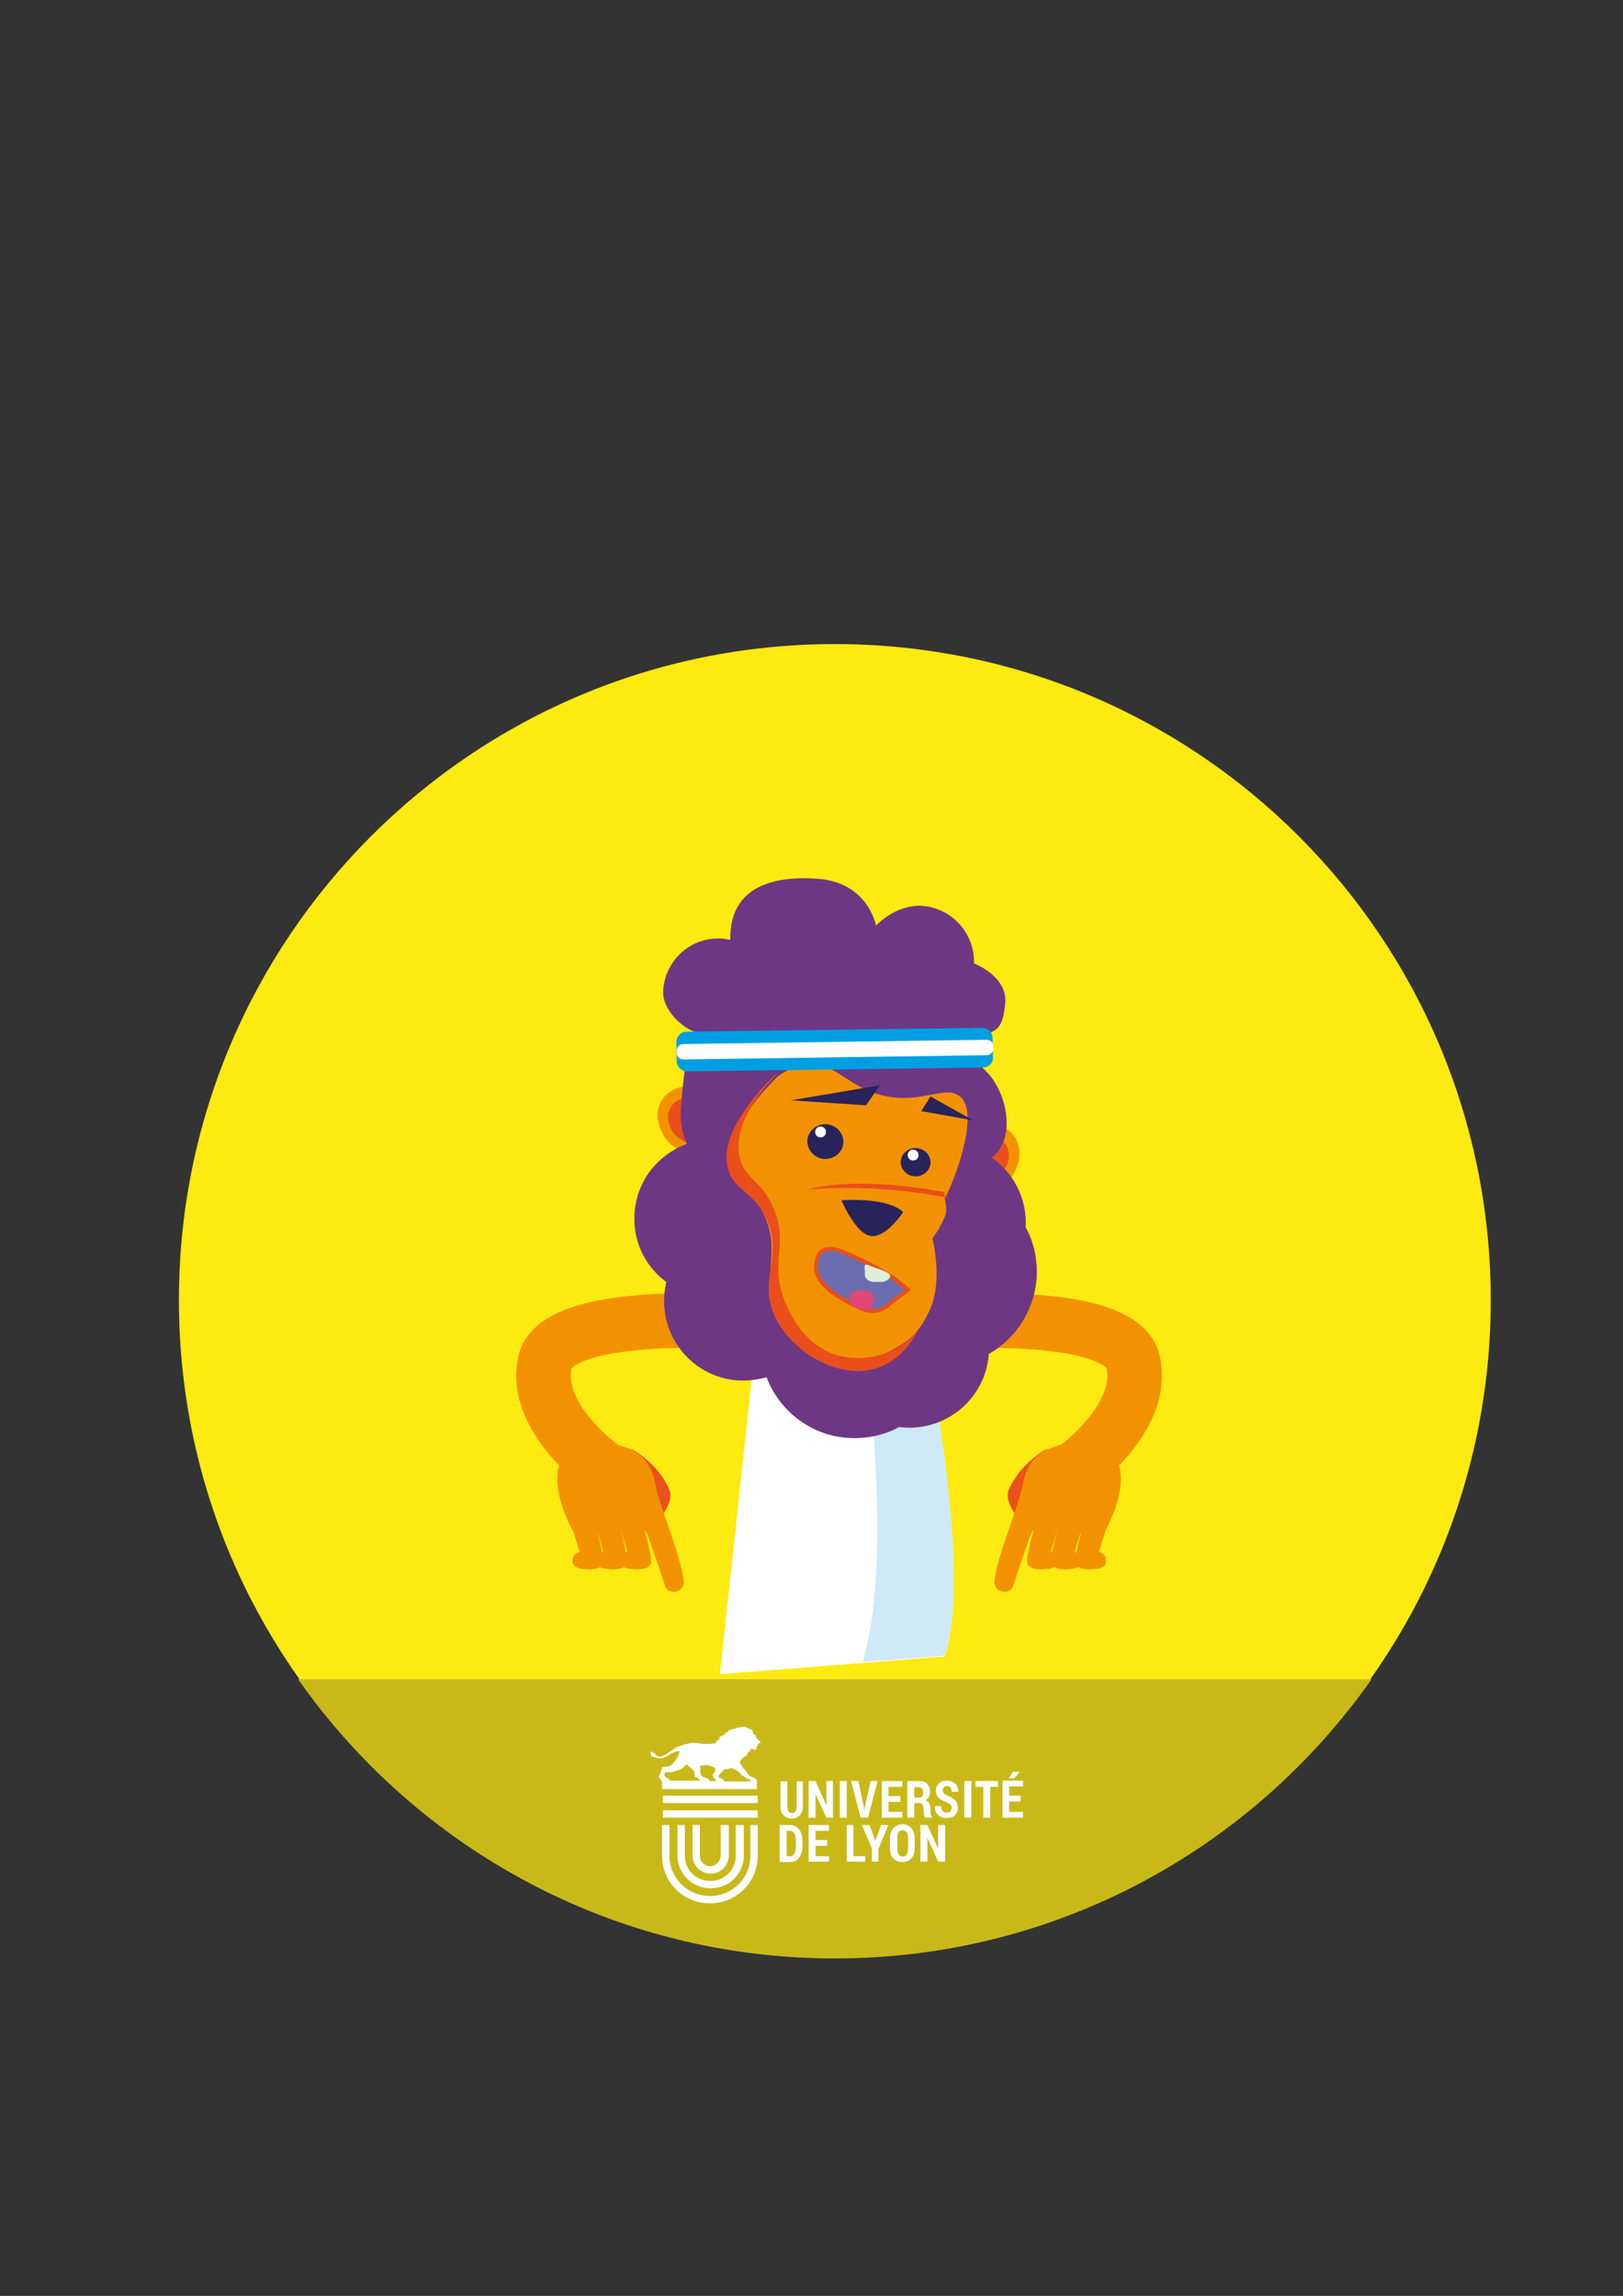 <?xml version="1.0" encoding="utf-8"?>
<!-- Generator: Adobe Illustrator 22.1.0, SVG Export Plug-In . SVG Version: 6.00 Build 0)  -->
<svg version="1.1" id="Calque_1" xmlns="http://www.w3.org/2000/svg" xmlns:xlink="http://www.w3.org/1999/xlink" x="0px" y="0px"
	 viewBox="0 0 420.9 595.3" style="enable-background:new 0 0 420.9 595.3;" xml:space="preserve">
<rect x="0" y="0" width="420.9" height="595.3" fill="#333333" stroke="none"/>
<style type="text/css">
	.st0{clip-path:url(#SVGID_2_);fill:#FCEA10;}
	.st1{clip-path:url(#SVGID_4_);}
	.st2{fill:#FFFFFF;}
	.st3{fill:#CEE9F8;}
	.st4{display:none;fill:#E9511D;}
	.st5{fill:#F29201;}
	.st6{display:none;fill:#F29201;}
	.st7{fill:#E9511D;}
	.st8{fill:#F39200;}
	.st9{fill:#E94E1B;}
	.st10{fill:#6E3784;}
	.st11{display:none;}
	.st12{display:inline;fill:#F39200;}
	.st13{display:inline;fill:#E94E1B;}
	.st14{fill:#29235C;}
	.st15{fill:#FFFFFF;stroke:#FFFFFF;stroke-miterlimit:10;}
	.st16{display:inline;fill:#FFFFFF;}
	.st17{display:none;fill:#E94E1B;}
	.st18{fill:#6C6DB1;stroke:#E94E1B;stroke-miterlimit:10;}
	.st19{fill:#DE4875;}
	.st20{fill:#DEEDD7;}
	.st21{fill:#009FE3;}
	.st22{clip-path:url(#SVGID_6_);fill:#C9B918;}
	.st23{clip-path:url(#SVGID_8_);}
</style>
<g id="rond">
	<g>
		<defs>
			<rect id="SVGID_1_" x="6" y="-5.6" width="420.9" height="595.3"/>
		</defs>
		<clipPath id="SVGID_2_">
			<use xlink:href="#SVGID_1_"  style="overflow:visible;"/>
		</clipPath>
		<path class="st0" d="M46.4,337.1c0-93.9,76.1-170.1,170.1-170.1s170.1,76.1,170.1,170.1s-76.1,170.1-170.1,170.1
			S46.4,431,46.4,337.1"/>
	</g>
</g>
<g>
	<g>
		<defs>
			<rect id="SVGID_3_" x="6" y="-5" width="420.9" height="595.3"/>
		</defs>
		<clipPath id="SVGID_4_">
			<use xlink:href="#SVGID_3_"  style="overflow:visible;"/>
		</clipPath>
		<g id="tony" class="st1">
			<g id="arms">
				<g id="tshirt">
					<path class="st2" d="M186.7,434.1l10.4-96.8l33-34.3c0,0,24.8,95.6,14.9,126.5L186.7,434.1z"/>
					<path class="st3" d="M197,337.3l-2.1,17.5c10.2-1,20.2-4.1,28.6-10.8c0,0,8.9,58.3,0.2,86.9l21.3-1.6
						c9.9-30.9-14.9-126.5-14.9-126.5L197,337.3z"/>
					<path class="st4" d="M238.9,350.1l-1.2-14.1c0.6-0.1,15.4-1.3,30-0.3l-1,14.1C253.2,348.9,239.1,350.1,238.9,350.1"/>
					<path class="st4" d="M196.3,350.1c-0.1,0-14.3-1.2-27.8-0.3l-1-14.1c14.7-1,29.4,0.2,30,0.3L196.3,350.1z"/>
				</g>
				<path id="right-arm" class="st5" d="M156.7,388c-1.4,0-2.8-0.4-4-1.3c-0.9-0.6-22.4-15.8-18.3-34.9c2.8-13,21.6-15.5,35.5-16.3
					c13.8-0.7,27,0.4,27.6,0.4c3.9,0.3,6.8,3.8,6.5,7.7s-3.8,6.8-7.7,6.5c-0.1,0-11.7-1-24-0.5c-20,0.8-23.7,4.8-24.1,5.2
					c-1,4.7,2.1,9.7,4.9,13c3.6,4.3,7.6,7.2,7.7,7.2c3.2,2.2,4,6.7,1.7,9.9C161.2,387,159,388,156.7,388"/>
				<path id="right-arm-hide" class="st6" d="M210,402.5c-0.8,1.2-1.9,2.1-3.3,2.6c-1,0.4-25.6,9.8-39.2-4.3
					c-9.2-9.6-0.8-26.6,6.3-38.6c7.1-11.8,15.4-22.2,15.7-22.7c2.4-3.1,6.9-3.5,10-1.1c3.1,2.4,3.5,6.9,1.1,10
					c-0.1,0.1-7.4,9.2-13.8,19.6c-10.5,17-9.2,22.4-9.1,22.9c3.3,3.5,9.2,3.7,13.5,3.2c5.6-0.6,10.2-2.3,10.3-2.4
					c3.6-1.4,7.8,0.4,9.2,4.1C211.7,398.2,211.3,400.6,210,402.5"/>
				<g id="right-hand">
					<path id="rigth-finger5" class="st7" d="M163.7,375.7c0,0,6.8,3.4,9.9,10.6c1.3,3.1-2.6,7.5-2.6,7.5L163.7,375.7z"/>
					<path id="rigth-finger4" class="st5" d="M148.5,396.8c-2.1-3.9-7.2-15.1-1-21c0,0,6.6-3.7,15.3-0.3c3.7,1.4,6.3,4.7,7,8.6
						c1.1,6.5,6.9,19.3,7.5,25.9c0.2,2.9-3.9,3.8-4.9,1.1V411c-1.2-3.9-3.5-10.2-4.5-13.1c-0.9-2.9-6.6-1.3-6.6-1.3l-10.5,1.6
						C150,398.1,149,397.6,148.5,396.8"/>
					<path id="rigth-finger3" class="st5" d="M148.7,393.4l-0.1,3.4l1.7,5.6c0,0-1.6,0.6-1.7,1.4c0,0.8-0.9,2.5,2.4,3
						c3.2,0.4,5-0.1,5.4-1.6c0.4-1.6-2.4-11.2-2.4-11.2L148.7,393.4z"/>
					<path id="rigth-finger2" class="st5" d="M154.9,393.4l-0.1,3.4l1.7,5.6c0,0-1.6,0.6-1.7,1.4c0,0.8-0.9,2.5,2.4,3
						c3.2,0.4,5-0.1,5.4-1.6c0.4-1.6-2.4-11.2-2.4-11.2L154.9,393.4z"/>
					<path id="rigth-finger1" class="st5" d="M161.1,393.4l-0.1,3.4l1.7,5.6c0,0-1.6,0.6-1.7,1.4c0,0.8-0.9,2.5,2.4,3
						c3.2,0.4,5-0.1,5.4-1.6c0.4-1.6-2.4-11.2-2.4-11.2L161.1,393.4z"/>
				</g>
				<path id="left-arm" class="st5" d="M278.5,388c-2.2,0-4.5-1.1-5.8-3c-2.2-3.2-1.4-7.6,1.8-9.9c3.8-2.7,14.2-12.1,12.5-20.3
					c-0.3-0.4-4-4.4-24.1-5.2c-12.2-0.5-23.8,0.5-24,0.5c-3.9,0.3-7.3-2.6-7.7-6.5c-0.3-3.9,2.6-7.3,6.5-7.7
					c0.6,0,13.8-1.2,27.6-0.4c13.9,0.7,32.7,3.2,35.5,16.3c4.1,19.2-17.4,34.3-18.3,34.9C281.3,387.6,279.9,388,278.5,388"/>
				<g id="left-hand">
					<path id="left-finger5" class="st7" d="M271.5,375.7c0,0-6.8,3.4-9.9,10.6c-1.3,3.1,2.6,7.5,2.6,7.5L271.5,375.7z"/>
					<path id="left-finger4" class="st5" d="M286.7,396.8c2.1-3.9,7.2-15.1,1-21c0,0-6.6-3.7-15.3-0.3c-3.7,1.4-6.3,4.7-7,8.6
						c-1.1,6.5-6.9,19.3-7.5,25.9c-0.2,2.9,3.9,3.8,4.9,1.1V411c1.2-3.9,3.5-10.2,4.5-13.1c0.9-2.9,6.6-1.3,6.6-1.3l10.5,1.6
						C285.2,398.1,286.2,397.6,286.7,396.8"/>
					<path id="left-finger3" class="st5" d="M286.6,393.4l0.1,3.4l-1.7,5.6c0,0,1.6,0.6,1.7,1.4c0,0.8,0.9,2.5-2.4,3
						c-3.2,0.4-5-0.1-5.4-1.6c-0.4-1.6,2.4-11.2,2.4-11.2L286.6,393.4z"/>
					<path id="left-finger2" class="st5" d="M280.3,393.4l0.1,3.4l-1.7,5.6c0,0,1.6,0.6,1.7,1.4c0,0.8,0.9,2.5-2.4,3
						c-3.2,0.4-5-0.1-5.4-1.6c-0.4-1.6,2.4-11.2,2.4-11.2L280.3,393.4z"/>
					<path id="left-finger1" class="st5" d="M274.1,393.4l0.1,3.4l-1.7,5.6c0,0,1.6,0.6,1.7,1.4c0,0.8,0.9,2.5-2.4,3
						c-3.2,0.4-5-0.1-5.4-1.6c-0.4-1.6,2.4-11.2,2.4-11.2L274.1,393.4z"/>
				</g>
				<path id="left-arm-hide" class="st6" d="M212.8,384c-0.3-2,0.5-4.4,2.4-5.9c3.1-2.6,7.8-2.5,10.7,0.1
					c3.4,3.1,14.8,11.2,23.3,8.3c0.4-0.3,4.1-4.4,2.1-23.2c-1.2-11.4-3.9-22-3.9-22.2c-0.9-3.6,1.7-7.2,5.8-8.2
					c4.1-0.9,9.1,4.8,9.1,4.8s3.2,12.6,4.3,25.6c1.2,13,1.3,30.9-12.2,35.6c-19.7,6.9-38.8-10.6-39.5-11.4
					C213.6,386.5,213,385.3,212.8,384"/>
			</g>
			<g id="ears">
				<g id="left-ear">
					<path class="st8" d="M250.9,292.9l1,16c0,0,9.1,2.7,12.1-7.3C265.7,296.2,261.7,288.4,250.9,292.9"/>
					<path class="st9" d="M253.3,295.8l0.6,9.9c0,0,5.6,1.7,7.5-4.5C262.5,297.8,260,293,253.3,295.8"/>
				</g>
				<g id="right-ear">
					<path id="right-ear-outside" class="st8" d="M188,284.3l-4.4,15.5c0,0-11.3,0.8-13-9.6C169.7,284.6,175.9,277.7,188,284.3"/>
					<path id="right-ear-inside" class="st9" d="M185,286.4l-3,10.4c0,0-7.6,0.5-8.7-6.4C172.7,286.5,176.9,281.9,185,286.4"/>
				</g>
			</g>
			<path id="mane" class="st10" d="M268.8,331.9c0.4-4.9-0.6-9.7-2.8-13.7c0.4-7.3-3.1-14.1-8.8-18c1.6-1.1,3-3.6,3.5-5.6
				c1.3-5.4-0.9-13.5-5.9-17.7c2.1-1.8,0-4.5,0.3-7.5c0.1-1.1,2-0.7,1.8-1.7c2.7-1,3.4-3.4,3.8-7.7c0.4-4.9-3.9-8.4-8.1-10.2
				c0.2-7.6-5.5-14.2-13.2-14.9c-4.6-0.4-9.2,2-12.2,5.1c-1.2-4.9-5.2-11.2-14.6-12.1c-11.5-1-22.1,1.8-23.1,13.3
				c-0.1,0.9-0.1,1.7-0.1,2.5c-0.6-0.1-1.3-0.3-1.9-0.3c-8-0.7-14.8,5.2-15.5,13.2c-0.5,5.4,5.6,10.4,8.5,11
				c-2.7,3.1-3.5,14.9-3.9,19.3c-0.3,3.4,0.2,6.7,1.5,9.7c-7.3,2.7-12.8,9.3-13.5,17.5c-0.7,7.4,2.6,14.2,8.2,18.3
				c-0.2,1-0.4,2-0.5,3.1c-1,11.3,7.3,21.4,18.7,22.4c2.7,0.2,5.3-0.1,7.8-0.8c3.2,8.5,11.1,14.9,20.7,15.7
				c4.9,0.4,9.7-0.6,13.7-2.8c0.3,0,0.6,0.1,0.8,0.1c11.3,1,21.4-7.3,22.4-18.7c0-0.1,0-0.2,0-0.3
				C263.1,347.3,268,340.3,268.8,331.9"/>
			<g id="full-face">
				<g id="reverse-face" class="st11">
					<path id="face-in_1_" class="st12" d="M207.2,320.7c-1.1-0.4-2.1-0.8-3-1.5c-3.7-2.7-10.1-8.9,0.6-14.5c0,0-4.1-16.2,0.4-21.6
						s11.2-1.8,15.2-2.2c4-0.4,11-11.8,20.9-3.5c21.8,27.4,2,23.1,0.9,31.7c-1.1,9.1,2.5,13.7-1.1,22.9c-6.8,17.4-25,23.4-26.9,1.7
						c0,0-1.2-8.1-2.4-10C210.6,321.9,207.2,320.7,207.2,320.7"/>
					<path id="reverse-face-in" class="st12" d="M243.5,319.5c1.1-0.4-0.9-4.8,0-5.5c3.7-2.7,3.2-6.5,3.4-15.5c0,0-0.9-2.2-5.4-7.6
						s-3.2-7.8-7.2-8.2c-4-0.4-26.5-12.1-23.9,0.5c6,28.6-3.1,17.4-8.9,27.9c-4.4,8,8.5,13.5,12.1,22.7c6.8,17.4,25,23.4,26.9,1.7
						c0,0,1.2-5.1,2.4-7s1.6-6.1,1.6-6.1"/>
					<path id="reverse-face-out" class="st13" d="M238.6,329.2c3.6-9.2,0-13.8,1.1-22.9c1-8.4,19.8-4.5,0.7-29.6
						c0.3,0.2,0.6,0.5,0.9,0.7c21.8,27.4,2,23.1,0.9,31.7c-1.1,9.1,2.5,13.7-1.1,22.9c-5.6,14.4-19,21-24.7,10.4
						C222.8,346.5,233.7,341.7,238.6,329.2"/>
				</g>
				<g id="face">
					<path id="face-in_3_" class="st8" d="M238.1,344.8c-0.4,0.5-1.3,1.6-2.7,2.7c0,0-2.6,2.1-6,3.5c-11.8,4.5-20.4-1.2-20.4-1.2
						c-4.2-2.6-6-6.4-7.2-9c-4.8-10.4,0.9-15.7-3.5-25.5c-3-6.8-6.8-6.5-8.3-11.7c-1.5-5.4,0.3-13.1,11.5-24.3
						c2.9-2.3,5.5-3.2,8-3.4c6.6-0.3,9.3,4.5,16.7,7.3c11.7,4.4,19.2-2.8,23.2,1.5c5.9,6.4-7.2,33.4-4.6,25.2
						c0.1,0.3,0.1,0.6,0.2,0.9c0.1,0.4,0.4,1.8,0.4,2.8c0,1.1-0.3,1.8-1,3.2c-0.5,1.1-1.3,2.6-2.6,4.3c0.3,1.3,2.3,9.7,0,16.8
						C240.4,342,238.1,344.8,238.1,344.8z"/>
					<path id="face-out" class="st9" d="M203.6,337.6c-4.3-10.4,1.3-15.2-3.3-25c-3.2-6.8-7-6.9-8.4-12.2c-2-7.7,3.9-15.9,9.6-22
						c-0.4,0.3-0.7,0.5-1.1,0.8c-12,12.4-12.9,19.8-11.5,24.2c1.6,5.3,6,5.2,9.5,11.9c5.2,10-1.8,15.9,2.3,25.5
						c4,9.3,16.6,17.3,26.8,13.9c6.1-2,9.4-7.5,10.7-9.9c-1.2,1.5-3.9,4.3-8.2,6c-1,0.4-7.4,2.7-14.3,0.1
						C207.7,347.7,204.6,339.9,203.6,337.6z"/>
				</g>
				<path id="snout" class="st14" d="M218.2,311.2c0,0,3.7,8.9,7.8,9.3c4,0.3,8.2-6.2,8.2-6.2S231.3,310.5,218.2,311.2"/>
				<path id="nose" class="st9" d="M246.1,310.6c-0.4-0.2-0.9-0.5-1.3-0.7c0,0,0.1-0.3,0.2-0.8c-25-4.5-35.7-0.6-35.7-0.6
					C217.8,307.7,230.4,307.6,246.1,310.6"/>
				<g id="eyes">
					<g id="left-eye">
						<polygon id="left-eyebrow" class="st14" points="241.3,284.3 238.9,288.1 252.4,290.5 						"/>
						<path id="left-eyeball" class="st14" d="M241.3,301.7c0.2-2-1.4-3.8-3.5-4s-4,1.3-4.2,3.3s1.4,3.8,3.5,4
							C239.2,305.2,241.1,303.7,241.3,301.7"/>
						<circle class="st15" cx="236.8" cy="299.5" r="0.9"/>
					</g>
					<g id="right-eye">
						<polygon id="right-eyebrow" class="st14" points="205.1,285.3 228.2,281.4 224.6,286.6 						"/>
						<path id="right-eyeball" class="st14" d="M218.7,296.4c0.2-2.5-1.7-4.6-4.2-4.9c-2.6-0.2-4.9,1.6-5.1,4.1
							c-0.2,2.5,1.7,4.6,4.2,4.9C216.2,300.7,218.5,298.9,218.7,296.4"/>
						<circle class="st15" cx="212.8" cy="293.5" r="0.9"/>
					</g>
				</g>
				<g id="big_mouth" class="st11">
					<path id="big-mouth-out" class="st13" d="M238.5,325.8c-0.2,0.5-0.2,2.5-1.7,6.2s-5.4,3.1-11.1,0.3c-5.7-2.9-10.1-8.8-9.9-12.9
						c0.3-4.1,2.3-5.9,5.2-5.8c2.9,0.2,6.8,4.7,16.4,7.1c3.4,0.9,6,0.7,7.9,0.1c-1.5,1.4-3,2.3-3,2.3L238.5,325.8z"/>
					<path id="big-mouth-in" class="st16" d="M241.3,322.7c0,0-8.6-0.7-14.1-4.5c-5.4-3.8-9.8-4.1-10.1,1.2
						c-0.3,5.2,8.2,11.7,14,13.3c5.8,1.6,5.2-3.4,5.2-3.4l1-4.4L241.3,322.7z"/>
				</g>
				<g id="small-mouth">
					<path id="small-mouth-out" class="st17" d="M236.4,324.1c-0.5,1.1-1.1,1.9-1.6,2.4c-0.4,0.5-0.9,1.1-1.8,1.8
						c0,0-0.8,0.6-1.9,1.1c-0.9,0.4-4.2,1.7-7.5,1.1c-5.9-1-10.2-7.6-9.9-12.9c0.2-2.6,1-4.3,2.4-5.1c0.7-0.4,1.5-0.6,2.8-0.6
						c4.1,0,7.4,1.8,10,3.3c1,0.6,2.4,1.5,4.1,2.8c1.1,1.1,2.3,2.2,3.4,3.3C236.4,322.2,236.4,323.2,236.4,324.1z"/>
					<g>
						<path id="small-mouth-in" class="st18" d="M231.9,331.5c-3.3-2.1-6.2-3.7-8.4-4.7c-5-2.4-8.1-3.8-10.1-2.5
							c-1.7,1.1-1.7,3.5-1.8,3.9c-0.2,5.2,6.8,8.7,10.5,10.5c2,1,3.6,1.5,5.4,1.1c1.6-0.3,2.8-1.3,3.4-1.9c1.5-1.2,3.1-2.3,4.6-3.5
							C234.2,333.4,233,332.5,231.9,331.5z"/>
						<path id="tongue" class="st19" d="M224.2,339.6c-1.9-0.7-3.9-0.8-3.9-1.9v-1.2c0-1,1.1-1.9,2.4-1.9h1.5c1.3,0,2.4,0.8,2.4,1.9
							v1.2C225.4,340.1,226,340.3,224.2,339.6z"/>
						<path id="teeth" class="st20" d="M228.4,332.4h-1.6c-1.4,0-2.5-0.8-2.5-1.8v-1.1c0-0.4-0.6-2.2,1.1-1.4
							c1.3,0.6,5.1,1.6,5.4,2.5S229.8,332.4,228.4,332.4z"/>
					</g>
				</g>
			</g>
			<g id="band">
				<path class="st21" d="M254.9,276.8l-76.7,1c-1.5,0-2.7-1.2-2.7-2.6l-0.1-5c0-1.5,1.2-2.7,2.6-2.7l76.7-1c1.5,0,2.7,1.2,2.7,2.6
					l0.1,5C257.6,275.6,256.4,276.8,254.9,276.8"/>
				<path class="st2" d="M255.9,273.6l-78.7,1.1c-0.9,0-1.7-0.7-1.7-1.7v-0.6c0-0.9,0.7-1.7,1.7-1.7l78.7-1.1c0.9,0,1.7,0.7,1.7,1.7
					v0.6C257.6,272.8,256.8,273.6,255.9,273.6"/>
			</g>
		</g>
	</g>
	<g>
		<defs>
			<rect id="SVGID_5_" x="6" y="-5" width="420.9" height="595.3"/>
		</defs>
		<clipPath id="SVGID_6_">
			<use xlink:href="#SVGID_5_"  style="overflow:visible;"/>
		</clipPath>
		<path id="encoche" class="st22" d="M77.3,435.4c30.8,43.8,81.6,72.4,139.2,72.4s108.4-28.6,139.2-72.4H77.3z"/>
	</g>
	<g>
		<defs>
			<rect id="SVGID_7_" x="6" y="-5" width="420.9" height="595.3"/>
		</defs>
		<clipPath id="SVGID_8_">
			<use xlink:href="#SVGID_7_"  style="overflow:visible;"/>
		</clipPath>
		<g id="logo-udl" class="st23">
			<path class="st2" d="M208.2,461.8v6.5c0,1-0.3,1.8-0.8,2.4c-0.6,0.6-1.2,0.8-2.1,0.8c-0.9,0-1.6-0.3-2.1-0.8
				c-0.6-0.6-0.8-1.3-0.8-2.3v-6.5h1.8v6.5c0,0.6,0.1,1,0.3,1.3s0.5,0.4,0.9,0.4s0.6-0.1,0.9-0.4c0.2-0.3,0.3-0.7,0.3-1.3v-6.5h1.6
				V461.8z"/>
			<polygon class="st2" points="216,471.3 214.3,471.3 211.5,465.2 211.5,465.3 211.5,471.3 209.7,471.3 209.7,461.8 211.5,461.8 
				214.2,467.9 214.3,467.9 214.3,461.8 216,461.8 			"/>
			<rect x="217.8" y="461.8" class="st2" width="1.8" height="9.5"/>
			<polygon class="st2" points="224.1,468.9 224.1,469.3 224.2,469.3 224.2,468.9 225.8,461.8 227.6,461.8 225.1,471.3 223.2,471.3 
				220.7,461.8 222.6,461.8 			"/>
			<polygon class="st2" points="233.5,467.2 230.4,467.2 230.4,469.8 234,469.8 234,471.3 228.7,471.3 228.7,461.8 234,461.8 
				234,463.3 230.4,463.3 230.4,465.7 233.5,465.7 			"/>
			<path class="st2" d="M237.1,467.5v3.8h-1.8v-9.5h3c0.9,0,1.6,0.2,2.1,0.7s0.8,1.2,0.8,2.1c0,0.5-0.1,0.9-0.3,1.3
				s-0.5,0.6-0.9,0.9c0.5,0.2,0.8,0.4,1,0.8s0.3,0.9,0.3,1.4v0.7c0,0.3,0,0.5,0.1,0.8s0.2,0.5,0.3,0.7v0.1h-1.8
				c-0.1-0.1-0.2-0.4-0.3-0.7c0-0.3-0.1-0.6-0.1-1V469c0-0.5-0.1-0.8-0.3-1.1c-0.2-0.3-0.4-0.4-0.8-0.4H237.1z M237.1,466.1h1.2
				c0.4,0,0.6-0.1,0.8-0.3c0.2-0.2,0.3-0.6,0.3-1s-0.1-0.8-0.3-1c-0.2-0.3-0.5-0.4-0.8-0.4h-1.2V466.1z"/>
			<path class="st2" d="M246.8,468.8c0-0.4-0.1-0.7-0.3-0.9c-0.2-0.2-0.5-0.4-1-0.6c-0.9-0.3-1.6-0.7-2.1-1.2
				c-0.5-0.4-0.7-1.1-0.7-1.8c0-0.8,0.3-1.4,0.8-1.9s1.2-0.7,2.1-0.7c0.9,0,1.6,0.3,2.1,0.8s0.8,1.2,0.8,2.1l0,0h-1.7
				c0-0.4-0.1-0.8-0.3-1.1c-0.2-0.3-0.5-0.4-0.9-0.4s-0.6,0.1-0.8,0.3c-0.2,0.2-0.3,0.5-0.3,0.8s0.1,0.6,0.3,0.8
				c0.2,0.2,0.6,0.4,1.1,0.7c0.9,0.3,1.5,0.7,1.9,1.2s0.6,1.1,0.6,1.9s-0.3,1.5-0.8,1.9c-0.5,0.5-1.2,0.7-2.1,0.7
				c-0.9,0-1.6-0.3-2.2-0.8c-0.6-0.5-0.9-1.3-0.9-2.3l0,0h1.7c0,0.6,0.1,1,0.4,1.3c0.2,0.3,0.6,0.4,1.1,0.4c0.4,0,0.6-0.1,0.8-0.3
				C246.7,469.5,246.8,469.2,246.8,468.8"/>
			<rect x="250.1" y="461.8" class="st2" width="1.8" height="9.5"/>
			<polygon class="st2" points="258.8,463.3 256.8,463.3 256.8,471.3 255,471.3 255,463.3 253,463.3 253,461.8 258.8,461.8 			"/>
			<path class="st2" d="M260,461.8v9.5h5.3v-1.5h-3.6v-2.7h3v-1.5h-3v-2.4h3.6v-1.5H260V461.8z M262.7,459.4l-1.1,1.7h1.4l1.5-1.7
				l0,0H262.7z"/>
			<path class="st2" d="M202.2,482.7v-9.5h2.7c0.9,0,1.7,0.4,2.3,1.1s0.9,1.7,0.9,2.9v1.6c0,1.2-0.3,2.1-0.9,2.9s-1.4,1.1-2.3,1.1
				h-2.7V482.7z M204,474.7v6.6h0.9c0.5,0,0.9-0.2,1.1-0.7c0.3-0.5,0.4-1.1,0.4-1.8v-1.6c0-0.7-0.1-1.3-0.4-1.8s-0.6-0.7-1.1-0.7
				H204z"/>
			<polygon class="st2" points="214.5,478.6 211.5,478.6 211.5,481.3 215,481.3 215,482.7 209.7,482.7 209.7,473.2 215,473.2 
				215,474.7 211.5,474.7 211.5,477.1 214.5,477.1 			"/>
			<polygon class="st2" points="221.3,481.3 224.4,481.3 224.4,482.7 219.6,482.7 219.6,473.2 221.3,473.2 			"/>
			<polygon class="st2" points="227,477.3 227,477.3 228.5,473.2 230.4,473.2 227.8,479.4 227.8,482.7 226.1,482.7 226.1,479.2 
				223.5,473.2 225.5,473.2 			"/>
			<path class="st2" d="M237.2,479.3c0,1.1-0.3,2-0.9,2.6c-0.6,0.6-1.3,0.9-2.3,0.9s-1.7-0.3-2.3-0.9s-0.9-1.5-0.9-2.6v-2.7
				c0-1.1,0.3-2,0.9-2.6c0.6-0.6,1.3-1,2.3-1s1.7,0.3,2.3,1c0.6,0.6,0.9,1.5,0.9,2.6V479.3z M235.5,476.6c0-0.7-0.1-1.2-0.4-1.5
				c-0.2-0.3-0.6-0.5-1.1-0.5s-0.8,0.2-1,0.5s-0.3,0.9-0.3,1.5v2.7c0,0.7,0.1,1.2,0.4,1.6c0.2,0.3,0.6,0.5,1,0.5
				c0.5,0,0.8-0.2,1-0.5s0.4-0.9,0.4-1.6L235.5,476.6L235.5,476.6z"/>
			<polygon class="st2" points="245.1,482.7 243.3,482.7 240.6,476.7 240.5,476.7 240.5,482.7 238.7,482.7 238.7,473.2 240.5,473.2 
				243.3,479.3 243.3,479.3 243.3,473.2 245.1,473.2 			"/>
			<path class="st2" d="M194.6,473.2c0,3.5,0,7.9,0,8c0,5.7-4.6,10.4-10.4,10.4c0,0,0,0-0.1,0l0,0l0,0c0,0,0,0-0.1,0
				c-5.7,0-10.4-4.7-10.4-10.4c0,0,0-4.5,0-8h-1.9c0,3.4,0,7.9,0,8c0,6.8,5.5,12.3,12.3,12.3c0,0,0,0,0.1,0s0,0,0.1,0
				c6.8,0,12.3-5.5,12.3-12.3c0,0,0-4.5,0-8H194.6z"/>
			<path class="st2" d="M190.8,473.2c0,3.5,0,7.9,0,8c0,3.6-2.9,6.5-6.5,6.5c0,0,0,0-0.1,0l0,0l0,0c0,0,0,0-0.1,0
				c-3.6,0-6.5-2.9-6.5-6.5c0,0,0-4.5,0-8h-1.9v5.9c0,1.2,0,2,0,2c0,4.7,3.8,8.5,8.5,8.5c0,0,0,0,0.1,0c0,0,0,0,0.1,0
				c4.7,0,8.5-3.8,8.5-8.5c0,0,0-0.8,0-2v-5.9H190.8z"/>
			<path class="st2" d="M186.9,473.2c0,3.5,0,7.9,0,7.9c0,1.5-1.2,2.7-2.7,2.8l0,0l0,0l0,0l0,0c-1.5,0-2.7-1.2-2.7-2.8
				c0,0,0-4.4,0-7.9h-1.9c0,3.5,0,7.9,0,7.9c0,2.6,2.1,4.7,4.7,4.7l0,0l0,0c2.6,0,4.7-2.1,4.7-4.7c0,0,0-4.4,0-7.9H186.9z"/>
			<rect x="171.9" y="469.4" class="st2" width="24.6" height="1.9"/>
			<rect x="171.9" y="465.6" class="st2" width="24.6" height="1.9"/>
			<path class="st2" d="M197.1,451.6c0,0,0-0.1-0.1-0.2s-0.3-0.2-0.4-0.3c-0.1-0.1-0.2-0.2-0.3-0.3c-0.1,0-0.2-0.2-0.2-0.3
				c-0.1,0-0.1-0.3-0.1-0.4c0,0,0-0.1-0.1-0.2c-0.1,0-0.2-0.1-0.3-0.2s-0.3-0.3-0.3-0.3s-0.1-0.4-0.1-0.5c-0.1-0.2-0.1-0.3-0.2-0.3
				c0-0.1-0.1-0.1-0.1-0.2c0,0-0.1,0-0.2,0.1c0,0-0.2-0.2-0.5-0.3c-0.2-0.1-0.5-0.3-0.6-0.3s-0.3-0.1-0.3-0.2c0,0-0.2,0-0.3,0
				s-0.4,0-0.6,0.1c-0.2,0-0.6,0.1-0.7,0.1c-0.2,0-0.2,0-0.5,0.1c0,0-0.2,0-0.3,0.1c-0.1,0-0.3,0.1-0.5,0.2c-0.2,0-0.4,0-0.6,0.1
				c-0.1,0-0.5,0.2-0.7,0.2c-0.1,0-0.2,0-0.2,0s0,0.1,0.1,0.2c0,0-0.1,0.1-0.2,0.2c-0.1,0.1-0.3,0.1-0.4,0.2
				c-0.2,0.1-0.5,0.2-0.5,0.2s0.1,0.1,0.2,0.2c0,0,0,0-0.1,0.1c-0.2,0.1-0.5,0.2-0.7,0.3c-0.2,0.1-0.4,0.2-0.5,0.3
				c-0.2,0.1-0.2,0.1-0.3,0.2s-0.1,0.1-0.1,0.1s0.1,0,0.2,0c0.1,0,0.2,0,0.2,0s0,0.1-0.1,0.1c-0.1,0.1-0.2,0.2-0.4,0.4
				c-0.1,0.1-0.2,0.2-0.4,0.3c-0.1,0.1-0.3,0.3-0.3,0.3l0.1,0.1v0.1c-0.1,0-0.1,0.1-0.2,0.1c-0.1,0-1.1,0.2-2.2,0.2
				c-1.8,0-2.4-0.3-3.3-0.3c-0.9,0-1.6,0.2-2.5,0.4c-0.2,0.1-0.3,0.1-0.4,0.2c-0.4,0.1-0.7,0.2-1.1,0.3c-1.2,0.5-3.3,2.2-3.9,2.4
				c-0.6,0.2-0.9,0.3-1.3,0.2c-0.4,0-0.6-0.2-0.6-0.2s-0.2-0.4-0.4-0.6c-0.3-0.2-1.1-0.5-1.1-0.5s-0.1,0.5,0.1,1
				c0.3,0.6,1,0.5,1.2,0.6c0.4,0.2,1.4,0.4,2.2,0c0.7-0.3,1.5-0.8,2-1.1c0.5-0.3,1.4-0.6,2.1-0.6c0,0.1-0.1,0.2-0.1,0.4
				c-0.2,0.6-0.9,1.9-1.1,2.1c-0.2,0.3-0.9,1.1-1,1.2s-0.4,0.2-0.8,0.3c-0.4,0.1-1.6,0.2-1.6,0.2s-0.2,1-0.5,1.7
				c-0.1,0.3-0.4,0.8-0.4,0.8s0.4,0.4,0.6,0.9c0.1,0.1,0.2,0.3,0.3,0.4v1.8l0,0v0.1h24.6V462l0,0c0-0.1,0.1-0.5-0.2-0.6
				c-0.4-0.2-0.1-0.3-0.9-0.6c-0.2-0.1-0.7-0.2-0.8-0.3c-0.1-0.1-0.9-1.1-1.2-1.6c-0.4-0.4-1.1-1.4-1.1-1.4l-0.2-0.4v-0.3
				c0,0,0.1-0.1,0.1-0.2c0.1-0.1,0.3-0.4,0.4-0.5c0.1-0.3,0.1,0,0.2-0.2c0.1-0.1,0.3-0.3,0.4-0.3c0.1-0.1,0.3-0.3,0.3-0.3
				s0,0.1,0,0.2c0,0,0.1-0.1,0.2-0.2c0.1-0.1,0.1-0.2,0.2-0.3c0.1-0.1,0.2-0.4,0.3-0.6s0.1-0.2,0.2-0.3c0,0,0.1,0.1,0.1,0.2
				c0,0,0.1-0.1,0.1-0.2s0.1-0.2,0.1-0.3c0.1-0.1,0.1-0.2,0.2-0.3c0.1,0,0.2-0.1,0.3-0.1s0.2,0.1,0.3,0.1s0.2,0,0.2,0.1
				c0.1,0.1,0.2,0.2,0.2,0.2s0,0,0.1-0.1c0.1,0,0.1,0,0.2-0.1c0.1-0.1,0.1-0.1,0.1-0.2c0.1-0.1,0.1-0.1,0.1-0.3c0-0.1,0-0.2,0-0.2
				c0.1-0.1,0.2-0.1,0.2-0.2c0.1-0.1,0-0.2,0.1-0.2v-0.1c0,0,0.2-0.1,0.2-0.2s0-0.2,0.1-0.2C197.4,451.9,197.3,451.7,197.1,451.6
				 M184.3,457.9c0.2,0.1,0.6,0.3,1.1,0.4c0,0.1,0.1,0.3,0.1,0.5c0,0.6-0.7,1.4-0.7,1.4s0.3,0.8,0.4,0.9c0.1,0.1,0.4,0.3,0.5,0.5
				c0,0.1,0.1,0.1,0.1,0.2H184c0-0.2-0.1-0.3-0.2-0.4c-0.1-0.1-0.2-0.3-0.4-0.3c-0.8-0.3-0.8-0.2-1-0.3c-0.2-0.1-0.5-0.4-0.6-0.5
				c-0.1-0.2-0.2-0.9-0.2-1.5c0-0.4,0-0.7-0.1-0.9C182.3,457.7,183.4,457.5,184.3,457.9 M172.8,459.5c0.2-0.1,0.8,0.1,1.4,0
				c0.8-0.2,2-0.6,2.4-0.8c0.4-0.2,1-0.8,1.2-1s0.4-0.2,0.4-0.2s0.2,0.3,0.7,0.7c0.5,0.4,0.7,0.6,0.8,0.8c0.2,0.1,0.4,0.4,0.4,0.5
				c0.1,0.4,0.1,1.2,0.1,1.2s0.8,0.3,1,0.5s0.3,0.4,0.4,0.5h-7.9c0-0.1,0-0.4-0.3-0.5c-0.2-0.1-0.2-0.2-0.6-0.3
				c-0.2-0.1-0.3-0.1-0.4-0.4c-0.1-0.2-0.1-0.6-0.1-0.6S172.5,459.6,172.8,459.5 M192.3,460.3c0,0,0.8,0.3,1,0.6
				c0.1,0.2,0.8,0.4,0.8,0.4s0.2,0,0.5,0.3c0.2,0.2,0.3,0.3,0.4,0.3h-7.3c0-0.1,0-0.3-0.1-0.4s-0.2-0.2-0.3-0.3
				c-0.5-0.2-0.6-0.2-0.8-0.3c-0.1-0.1-0.2-0.5-0.2-0.5s0.9-0.9,1.1-1.1c0.2-0.3,0.3-0.4,0.4-0.5c0.7-0.1,1.4-0.2,1.7-0.3
				c0.1,0,0.1-0.1,0.2-0.1c0.1,0,0.1,0.1,0.2,0.1c0.4,0.2,1.3,0.6,1.6,0.9C191.8,459.5,192.3,460.3,192.3,460.3"/>
		</g>
	</g>
</g>
</svg>
